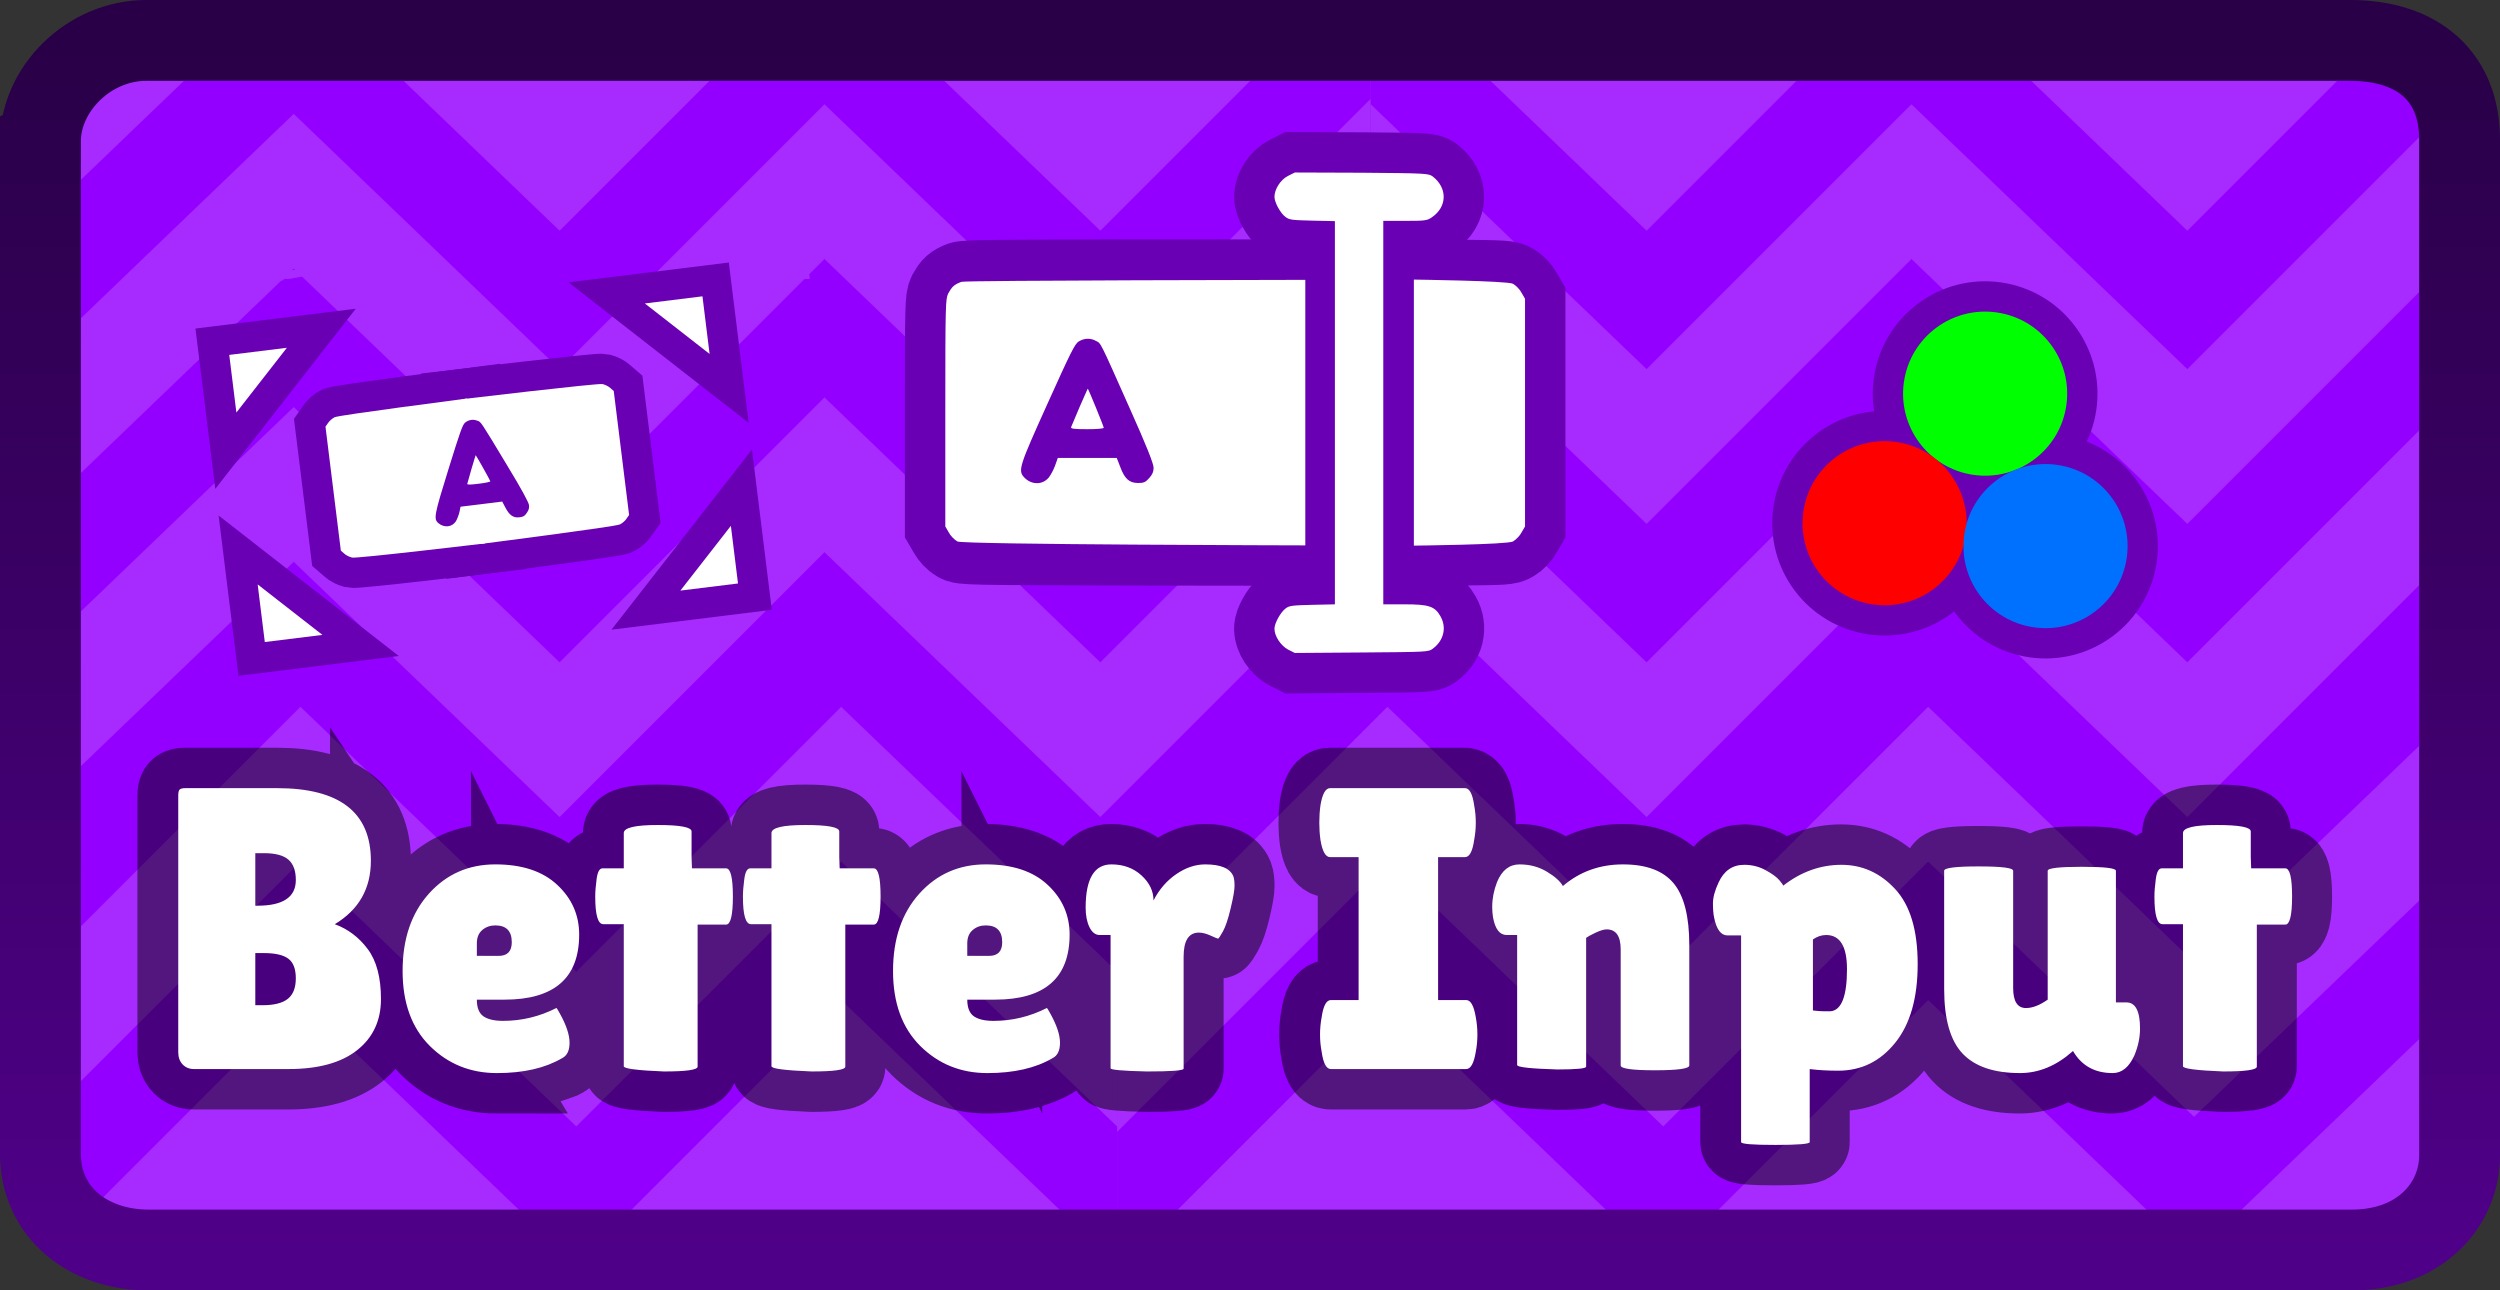 <svg version="1.1" xmlns="http://www.w3.org/2000/svg" xmlns:xlink="http://www.w3.org/1999/xlink" width="309.297" height="159.649" viewBox="0,0,309.297,159.649"><rect x="0" y="0" width="309.297" height="159.649" fill="#333333" stroke="none"/><defs><linearGradient x1="325" y1="125.176" x2="325" y2="274.824" gradientUnits="userSpaceOnUse" id="color-1"><stop offset="0" stop-color="#290047"/><stop offset="1" stop-color="#4f0088"/></linearGradient></defs><g transform="translate(-170.351,-120.176)"><g data-paper-data="{&quot;isPaintingLayer&quot;:true}" fill-rule="nonzero" stroke-linejoin="miter" stroke-miterlimit="10" stroke-dasharray="" stroke-dashoffset="0" style="mix-blend-mode: normal"><path d="M176.351,273.865v-146.813h293.625v146.813z" fill="#9400ff" stroke="none" stroke-width="0" stroke-linecap="butt"/><g data-paper-data="{&quot;index&quot;:null}" stroke="none" stroke-linecap="butt"><path d="M208.375,153.251v34.815l-34.132,32.767l5.913,-62.173z" data-paper-data="{&quot;index&quot;:null}" fill="#a72bff" stroke-width="0"/><path d="M474.415,153.679v34.132l-33.45,33.45l-34.132,-32.767v-34.815z" fill="#a72bff" stroke-width="0"/><path d="M407.516,153.679v34.132l-33.45,33.45l-34.132,-32.767v-34.815z" fill="#a72bff" stroke-width="0"/><path d="M339.934,153.679v34.132l-33.45,33.45l-34.132,-32.767v-34.815z" fill="#a72bff" stroke-width="0"/><path d="M273.035,153.679v34.132l-33.45,33.45l-34.132,-32.767v-34.815z" fill="#a72bff" stroke-width="0"/><g fill="#9400ff" stroke-width="0"><path d="M208.375,154.259v14.664l-34.132,32.767l5.913,-42.022z" data-paper-data="{&quot;index&quot;:null}"/><path d="M474.415,154.686v13.981l-33.45,33.45l-34.132,-32.767v-14.664z"/><path d="M411.882,148.977l-4.366,19.691l-33.45,33.45l-34.132,-32.767v-14.664z"/><path d="M339.934,154.686v13.981l-33.45,33.45l-34.132,-32.767l-2.687,-21.717z"/><path d="M273.035,154.686v13.981l-33.45,33.45l-34.132,-32.767v-14.664z"/></g><g fill="none" stroke-width="1" font-family="sans-serif" font-weight="normal" font-size="12" text-anchor="start"/></g><g data-paper-data="{&quot;index&quot;:null}" stroke="none" stroke-width="0" stroke-linecap="butt"><path d="M208.375,126.047v25.747l-34.132,32.767l5.913,-62.173z" data-paper-data="{&quot;index&quot;:null}" fill="#a72bff"/><path d="M474.415,130.937c0,6.148 0,20.602 0,20.602l-33.45,33.45l-34.132,-32.767c0,0 0,-21.835 0,-28.002c0,-3.042 67.582,1.735 67.582,6.717z" fill="#a72bff"/><path d="M407.516,124.46v27.079l-33.45,33.45l-34.132,-32.767v-27.762z" fill="#a72bff"/><path d="M339.934,123.788v27.751l-33.45,33.45l-34.132,-32.767v-27.426z" fill="#a72bff"/><path d="M273.035,124.795v26.743l-33.45,33.45l-34.132,-32.767l0.336,-26.419z" fill="#a72bff"/><g fill="#9400ff"><path d="M208.375,123.361v9.29l-34.132,32.767l5.913,-42.022z" data-paper-data="{&quot;index&quot;:null}"/><path d="M461.996,125.193c5.151,1.372 14.397,5.224 14.397,5.224l-35.428,35.428l-34.132,-32.767c0,0 -2.815,-8.538 0.933,-9.6c6.25,-1.769 48.296,0.135 54.23,1.715z"/><path d="M407.516,124.22c0,2.493 0,8.175 0,8.175l-33.45,33.45l-34.132,-32.767c0,0 0,-4.761 0,-7.179c0,-2.469 67.582,-3.78 67.582,-1.679z"/><path d="M339.934,124.46v7.936l-33.45,33.45l-34.132,-32.767v-8.954z"/><path d="M273.035,125.563c0,2.303 0,6.832 0,6.832l-33.45,33.45l-34.132,-32.767c0,0 0,-5.326 0,-7.85c0,-2.352 67.582,-2.02 67.582,0.336z"/></g><g fill="#a72bff"><path d="M174.242,148.289c0,0 -2.118,-13.535 3.931,-19.342c5.2,-4.991 24.267,-7.727 20.214,-3.837c-6.3,6.048 -24.145,23.179 -24.145,23.179z" data-paper-data="{&quot;index&quot;:null}"/><path d="M463.803,125.879c-6.172,6.172 -22.838,22.838 -22.838,22.838c0,0 -17.315,-16.622 -23.616,-22.672c-4.205,-4.037 50.661,-4.373 46.454,-0.166z"/><path d="M396.264,126.518c-6.154,6.154 -22.198,22.198 -22.198,22.198c0,0 -17.288,-16.597 -23.59,-22.646c-4.212,-4.044 50.169,-3.934 45.788,0.448z"/><path d="M329.224,125.977c-6.17,6.17 -22.74,22.74 -22.74,22.74c0,0 -16.409,-15.753 -22.69,-21.783c-4.46,-4.282 49.664,-5.191 45.43,-0.957z"/><path d="M262.861,125.441c-6.176,6.176 -23.276,23.276 -23.276,23.276c0,0 -18.086,-17.363 -24.383,-23.408c-3.982,-3.822 51.742,-3.951 47.659,0.132z"/></g></g><g stroke="none" stroke-width="0" stroke-linecap="butt"><path d="M440.109,275.635v-34.815l34.132,-32.767l-5.913,62.173z" data-paper-data="{&quot;index&quot;:null}" fill="#a72bff"/><path d="M174.069,267c0,-6.223 0,-25.924 0,-25.924l33.45,-33.45l34.132,32.767v34.815c0,0 -40.579,0 -52.763,0c-6.457,0 -14.819,-4.706 -14.819,-8.208z" fill="#a72bff"/><path d="M240.968,275.208v-34.132l33.45,-33.45l34.132,32.767v34.815z" fill="#a72bff"/><path d="M308.55,275.208v-34.132l33.45,-33.45l34.132,32.767v34.815z" fill="#a72bff"/><path d="M375.449,275.208v-34.132l33.45,-33.45l34.132,32.767v34.815z" fill="#a72bff"/><g fill="#9400ff"><path d="M440.109,274.628v-14.664l34.132,-32.767l-5.913,42.022z" data-paper-data="{&quot;index&quot;:null}"/><path d="M174.069,260.219l33.45,-33.45l34.132,32.767v14.664c0,0 -39.478,0 -51.763,0c-6.792,0 -15.819,-13.981 -15.819,-13.981z"/><path d="M240.968,274.2v-13.981l33.45,-33.45l34.132,32.767v14.664z"/><path d="M308.55,274.2v-13.981l33.45,-33.45l34.132,32.767v14.664z"/><path d="M375.449,274.2v-13.981l33.45,-33.45l34.132,32.767v14.664z"/></g><g fill="#a72bff"><path d="M474.241,244.325c0,0 1.339,14.909 -0.811,23.013c-2.931,11.053 -33.321,9.753 -33.321,9.753z" data-paper-data="{&quot;index&quot;:null}"/><path d="M180.652,270.764c5.93,-5.93 26.866,-26.866 26.866,-26.866l34.132,32.767c0,0 -37.856,0.382 -50.251,0.508c-7.279,0.074 -13.683,-3.473 -10.747,-6.408z"/><path d="M240.968,277.348l33.45,-33.45l34.132,32.767z"/><path d="M308.55,277.348l33.45,-33.45l34.132,32.767z"/><path d="M375.449,277.348l33.45,-33.45l34.132,32.767z"/></g></g><path d="M216.184,226.669c0,3.441 -1.488,6.057 -4.463,7.847c1.623,0.593 2.981,1.618 4.074,3.076c1.091,1.458 1.637,3.519 1.637,6.184c0,2.666 -0.986,4.778 -2.959,6.335c-1.968,1.552 -4.789,2.327 -8.462,2.327h-11.722c-0.559,0 -1.022,-0.188 -1.387,-0.565c-0.367,-0.382 -0.549,-0.889 -0.549,-1.52v-31.78c0,-0.361 0.058,-0.598 0.174,-0.715c0.117,-0.116 0.358,-0.174 0.723,-0.174h11.322c7.742,0 11.613,2.995 11.613,8.986zM201.886,225.729v6.501h0.25c3.176,0 4.763,-1.058 4.763,-3.175c0,-1.159 -0.307,-2.001 -0.922,-2.528c-0.61,-0.532 -1.624,-0.798 -3.043,-0.798zM201.886,238.09v6.45h0.898c1.425,0 2.466,-0.263 3.126,-0.789c0.659,-0.532 0.988,-1.377 0.988,-2.536c0,-1.158 -0.307,-1.967 -0.922,-2.427c-0.61,-0.465 -1.624,-0.698 -3.043,-0.698zM231.779,252.937c-3.276,0 -6.04,-1.116 -8.296,-3.35c-2.25,-2.239 -3.375,-5.334 -3.375,-9.285c0,-3.958 1.084,-7.144 3.25,-9.561c2.172,-2.416 4.913,-3.624 8.222,-3.624c3.309,0 5.863,0.845 7.664,2.536c1.807,1.685 2.71,3.735 2.71,6.151c0,5.364 -3.079,8.047 -9.236,8.047h-3.425c0,0.991 0.272,1.679 0.815,2.061c0.548,0.377 1.355,0.565 2.419,0.565c2.316,0 4.516,-0.529 6.6,-1.588c0.033,-0.033 0.182,0.2 0.448,0.698c0.793,1.425 1.189,2.624 1.189,3.599c0,0.976 -0.313,1.613 -0.939,1.912c0,0 -4.772,1.837 -8.047,1.837zM233.616,236.752c0,-1.391 -0.678,-2.087 -2.036,-2.087c-0.626,0 -1.164,0.19 -1.613,0.573c-0.448,0.377 -0.673,0.928 -0.673,1.654v1.546h2.685c1.092,0 1.637,-0.562 1.637,-1.687zM256.608,252.139c0,0.399 -1.39,0.598 -4.172,0.598c-3.309,-0.133 -4.963,-0.349 -4.963,-0.648v-17.574h-2.535c-0.665,0 -0.997,-1.142 -0.997,-3.425c0,-0.598 0.057,-1.327 0.174,-2.186c0.116,-0.864 0.358,-1.297 0.723,-1.297h2.635v-4.364c0,-0.666 1.396,-0.998 4.189,-0.998c2.799,0 4.198,0.266 4.198,0.798v3.176l0.049,1.388h4.224c0.559,0 0.839,1.161 0.839,3.483c0,2.316 -0.28,3.475 -0.839,3.475h-3.525zM274.881,252.139c0,0.399 -1.391,0.598 -4.173,0.598c-3.309,-0.133 -4.963,-0.349 -4.963,-0.648v-17.574h-2.535c-0.665,0 -0.997,-1.142 -0.997,-3.425c0,-0.598 0.058,-1.327 0.174,-2.186c0.117,-0.864 0.358,-1.297 0.723,-1.297h2.635v-4.364c0,-0.666 1.396,-0.998 4.19,-0.998c2.798,0 4.197,0.266 4.197,0.798v3.176l0.05,1.388h4.223c0.56,0 0.839,1.161 0.839,3.483c0,2.316 -0.279,3.475 -0.839,3.475h-3.524zM300.502,251.1c-2.09,1.225 -4.772,1.837 -8.047,1.837c-3.276,0 -6.04,-1.116 -8.296,-3.35c-2.25,-2.239 -3.375,-5.334 -3.375,-9.285c0,-3.958 1.084,-7.144 3.25,-9.561c2.172,-2.416 4.913,-3.624 8.222,-3.624c3.309,0 5.863,0.845 7.664,2.536c1.807,1.685 2.71,3.735 2.71,6.151c0,5.364 -3.079,8.047 -9.236,8.047h-3.425c0,0.991 0.272,1.679 0.815,2.061c0.548,0.377 1.354,0.565 2.419,0.565c2.316,0 4.516,-0.529 6.599,-1.588c0.033,-0.033 0.183,0.2 0.449,0.698c0.793,1.425 1.189,2.624 1.189,3.599c0,0.976 -0.313,1.613 -0.939,1.912zM294.292,236.752c0,-1.391 -0.678,-2.087 -2.036,-2.087c-0.627,0 -1.164,0.19 -1.613,0.573c-0.448,0.377 -0.673,0.928 -0.673,1.654v1.546h2.685c1.092,0 1.637,-0.562 1.637,-1.687zM316.736,252.389c0,0.233 -1.507,0.349 -4.522,0.349c-3.01,-0.067 -4.514,-0.2 -4.514,-0.399v-16.484h-1.339c-0.532,0 -0.956,-0.321 -1.272,-0.964c-0.316,-0.649 -0.474,-1.453 -0.474,-2.411c0,-3.575 1.061,-5.362 3.184,-5.362c1.49,0 2.731,0.454 3.724,1.363c0.991,0.909 1.488,1.943 1.488,3.101c0.692,-1.358 1.626,-2.441 2.801,-3.25c1.175,-0.809 2.375,-1.214 3.6,-1.214c1.922,0 3.083,0.497 3.483,1.488c0.094,0.266 0.141,0.657 0.141,1.172c0,0.51 -0.158,1.428 -0.475,2.752c-0.31,1.325 -0.632,2.286 -0.964,2.885c-0.332,0.593 -0.532,0.89 -0.598,0.89c-0.06,0 -0.366,-0.125 -0.914,-0.374c-0.549,-0.25 -1.037,-0.374 -1.463,-0.374c-1.258,0 -1.887,0.994 -1.887,2.984zM338.384,243.901v-17.682h-3.524c-0.565,0 -0.964,-0.712 -1.197,-2.136c-0.095,-0.693 -0.141,-1.403 -0.141,-2.128c0,-0.731 0.046,-1.444 0.141,-2.137c0.233,-1.424 0.632,-2.136 1.197,-2.136h16.684c0.559,0 0.939,0.712 1.139,2.136c0.133,0.693 0.2,1.406 0.2,2.137c0,0.725 -0.067,1.435 -0.2,2.128c-0.2,1.424 -0.579,2.136 -1.139,2.136h-3.325v17.682h3.474c0.56,0 0.956,0.709 1.189,2.128c0.133,0.698 0.2,1.414 0.2,2.145c0,0.725 -0.067,1.436 -0.2,2.128c-0.233,1.425 -0.629,2.136 -1.189,2.136h-16.733c-0.565,0 -0.948,-0.711 -1.148,-2.136c-0.133,-0.692 -0.2,-1.403 -0.2,-2.128c0,-0.731 0.067,-1.447 0.2,-2.145c0.2,-1.419 0.582,-2.128 1.148,-2.128zM366.535,252.139c0,0.233 -1.191,0.35 -3.575,0.35c-3.308,-0.1 -4.962,-0.283 -4.962,-0.549v-16.085h-1.297c-0.859,0 -1.422,-0.729 -1.688,-2.186c-0.067,-0.427 -0.1,-0.856 -0.1,-1.289c0,-1.026 0.199,-2.05 0.598,-3.076c0.598,-1.457 1.526,-2.186 2.785,-2.186c1.257,0 2.383,0.299 3.375,0.898c0.991,0.593 1.653,1.186 1.986,1.779c2.085,-1.784 4.564,-2.677 7.441,-2.677c2.882,0 4.968,0.779 6.259,2.337c1.292,1.552 1.938,4.098 1.938,7.639v14.897c0,0.399 -1.417,0.598 -4.248,0.598c-2.827,0 -4.24,-0.2 -4.24,-0.598v-14.349c0,-1.656 -0.579,-2.485 -1.738,-2.485c-0.332,0 -0.798,0.141 -1.396,0.423c-0.592,0.283 -0.972,0.491 -1.139,0.624zM394.194,261.475c0,0.233 -1.417,0.349 -4.248,0.349c-2.827,0 -4.24,-0.116 -4.24,-0.349v-25.571h-1.688c-0.798,0 -1.347,-0.728 -1.646,-2.186c-0.1,-0.459 -0.149,-1.053 -0.149,-1.779c0,-0.731 0.233,-1.593 0.698,-2.584c0.665,-1.458 1.724,-2.186 3.176,-2.186c0.964,0 1.851,0.224 2.66,0.673c0.809,0.443 1.371,0.856 1.688,1.238c0.315,0.377 0.474,0.598 0.474,0.665c2.217,-1.718 4.617,-2.576 7.199,-2.576c2.582,0 4.799,1 6.65,3.001c1.857,2.001 2.785,5.096 2.785,9.286c0,4.189 -0.928,7.435 -2.785,9.734c-1.851,2.3 -4.2,3.45 -7.049,3.45c-1.292,0 -2.466,-0.067 -3.524,-0.2zM396.23,235.855c-0.565,0 -1.111,0.182 -1.637,0.548v8.787c0.559,0.067 1.014,0.1 1.363,0.1c0.349,0 0.624,0 0.823,0c1.352,-0.133 2.028,-1.87 2.028,-5.212c0,-2.815 -0.859,-4.223 -2.577,-4.223zM410.827,227.907c0,-0.36 1.422,-0.54 4.265,-0.54c2.848,0 4.273,0.18 4.273,0.54v14.498c0,1.657 0.529,2.486 1.587,2.486c0.798,0 1.694,-0.347 2.685,-1.039v-15.945c0,-0.326 1.406,-0.491 4.215,-0.491c2.816,0 4.224,0.164 4.224,0.491v16.285h1.297c1.124,0 1.688,1.078 1.688,3.233c0,1.092 -0.233,2.2 -0.698,3.326c-0.66,1.457 -1.553,2.185 -2.677,2.185c-2.223,0 -3.863,-0.911 -4.921,-2.735l-0.05,0.05c-2.017,1.789 -4.184,2.684 -6.501,2.684c-3.214,0 -5.584,-0.803 -7.107,-2.41c-1.518,-1.607 -2.278,-4.265 -2.278,-7.972zM449.51,252.139c0,0.399 -1.391,0.598 -4.173,0.598c-3.309,-0.133 -4.963,-0.349 -4.963,-0.648v-17.574h-2.535c-0.665,0 -0.997,-1.142 -0.997,-3.425c0,-0.598 0.058,-1.327 0.174,-2.186c0.117,-0.864 0.358,-1.297 0.723,-1.297h2.635v-4.364c0,-0.666 1.396,-0.998 4.19,-0.998c2.798,0 4.197,0.266 4.197,0.798v3.176l0.05,1.388h4.223c0.559,0 0.839,1.161 0.839,3.483c0,2.316 -0.28,3.475 -0.839,3.475h-3.524z" fill="none" stroke-opacity="0.506" stroke="#000000" stroke-width="10" stroke-linecap="square"/><path d="M216.235,226.669c0,3.441 -1.488,6.057 -4.463,7.847c1.623,0.593 2.981,1.618 4.073,3.076c1.092,1.458 1.638,3.519 1.638,6.184c0,2.666 -0.986,4.778 -2.959,6.335c-1.968,1.552 -4.789,2.327 -8.462,2.327h-11.722c-0.559,0 -1.023,-0.188 -1.388,-0.565c-0.366,-0.382 -0.548,-0.889 -0.548,-1.52v-31.78c0,-0.361 0.058,-0.598 0.174,-0.715c0.117,-0.116 0.358,-0.174 0.723,-0.174h11.322c7.742,0 11.613,2.995 11.613,8.986zM201.937,225.729v6.501h0.25c3.176,0 4.763,-1.058 4.763,-3.175c0,-1.159 -0.307,-2.001 -0.922,-2.528c-0.61,-0.532 -1.624,-0.798 -3.043,-0.798zM201.937,238.09v6.45h0.898c1.425,0 2.466,-0.263 3.126,-0.789c0.659,-0.532 0.988,-1.377 0.988,-2.536c0,-1.158 -0.307,-1.967 -0.922,-2.427c-0.61,-0.465 -1.624,-0.698 -3.043,-0.698zM239.878,251.1c-2.09,1.225 -4.772,1.837 -8.047,1.837c-3.276,0 -6.04,-1.116 -8.296,-3.35c-2.25,-2.239 -3.375,-5.334 -3.375,-9.285c0,-3.958 1.084,-7.144 3.25,-9.561c2.172,-2.416 4.913,-3.624 8.222,-3.624c3.309,0 5.863,0.845 7.664,2.536c1.807,1.685 2.71,3.735 2.71,6.151c0,5.364 -3.079,8.047 -9.236,8.047h-3.425c0,0.991 0.272,1.679 0.815,2.061c0.548,0.377 1.354,0.565 2.419,0.565c2.316,0 4.516,-0.529 6.599,-1.588c0.033,-0.033 0.183,0.2 0.449,0.698c0.793,1.425 1.189,2.624 1.189,3.599c0,0.976 -0.313,1.613 -0.939,1.912zM233.667,236.752c0,-1.391 -0.678,-2.087 -2.036,-2.087c-0.627,0 -1.164,0.19 -1.613,0.573c-0.448,0.377 -0.673,0.928 -0.673,1.654v1.546h2.685c1.092,0 1.637,-0.562 1.637,-1.687zM256.659,252.139c0,0.399 -1.39,0.598 -4.172,0.598c-3.309,-0.133 -4.963,-0.349 -4.963,-0.648v-17.574h-2.535c-0.665,0 -0.997,-1.142 -0.997,-3.425c0,-0.598 0.057,-1.327 0.174,-2.186c0.116,-0.864 0.358,-1.297 0.723,-1.297h2.635v-4.365c0,-0.665 1.396,-0.997 4.189,-0.997c2.799,0 4.198,0.266 4.198,0.798v3.176l0.049,1.388h4.224c0.559,0 0.839,1.161 0.839,3.483c0,2.316 -0.28,3.475 -0.839,3.475h-3.525zM274.932,252.139c0,0.399 -1.391,0.598 -4.173,0.598c-3.309,-0.133 -4.963,-0.349 -4.963,-0.648v-17.574h-2.535c-0.665,0 -0.997,-1.142 -0.997,-3.425c0,-0.598 0.058,-1.327 0.174,-2.186c0.117,-0.864 0.358,-1.297 0.723,-1.297h2.635v-4.365c0,-0.665 1.396,-0.997 4.19,-0.997c2.798,0 4.197,0.266 4.197,0.798v3.176l0.05,1.388h4.223c0.559,0 0.839,1.161 0.839,3.483c0,2.316 -0.28,3.475 -0.839,3.475h-3.524zM300.553,251.1c-2.089,1.225 -4.771,1.837 -8.046,1.837c-3.276,0 -6.041,-1.116 -8.296,-3.35c-2.25,-2.239 -3.375,-5.334 -3.375,-9.285c0,-3.958 1.083,-7.144 3.25,-9.561c2.172,-2.416 4.913,-3.624 8.222,-3.624c3.309,0 5.863,0.845 7.664,2.536c1.807,1.685 2.71,3.735 2.71,6.151c0,5.364 -3.079,8.047 -9.236,8.047h-3.425c0,0.991 0.272,1.679 0.815,2.061c0.548,0.377 1.354,0.565 2.418,0.565c2.317,0 4.517,-0.529 6.6,-1.588c0.033,-0.033 0.183,0.2 0.449,0.698c0.792,1.425 1.189,2.624 1.189,3.599c0,0.976 -0.313,1.613 -0.94,1.912zM294.343,236.752c0,-1.391 -0.679,-2.087 -2.036,-2.087c-0.627,0 -1.164,0.19 -1.613,0.573c-0.448,0.377 -0.673,0.928 -0.673,1.654v1.546h2.685c1.091,0 1.637,-0.562 1.637,-1.687zM316.787,252.389c0,0.233 -1.507,0.349 -4.523,0.349c-3.009,-0.067 -4.514,-0.2 -4.514,-0.399v-16.484h-1.338c-0.532,0 -0.956,-0.321 -1.272,-0.964c-0.316,-0.649 -0.475,-1.453 -0.475,-2.411c0,-3.575 1.062,-5.362 3.184,-5.362c1.491,0 2.732,0.454 3.725,1.363c0.991,0.909 1.488,1.943 1.488,3.101c0.692,-1.358 1.626,-2.441 2.801,-3.25c1.175,-0.809 2.375,-1.214 3.599,-1.214c1.923,0 3.084,0.497 3.483,1.488c0.095,0.266 0.142,0.657 0.142,1.172c0,0.51 -0.158,1.428 -0.475,2.752c-0.31,1.325 -0.632,2.286 -0.964,2.885c-0.332,0.593 -0.532,0.89 -0.598,0.89c-0.06,0 -0.366,-0.125 -0.914,-0.374c-0.549,-0.25 -1.037,-0.374 -1.463,-0.374c-1.258,0 -1.887,0.994 -1.887,2.984zM338.436,243.901v-17.682h-3.524c-0.565,0 -0.964,-0.712 -1.197,-2.136c-0.095,-0.693 -0.141,-1.403 -0.141,-2.128c0,-0.731 0.046,-1.444 0.141,-2.137c0.233,-1.424 0.632,-2.136 1.197,-2.136h16.684c0.559,0 0.939,0.712 1.139,2.136c0.133,0.693 0.199,1.406 0.199,2.137c0,0.725 -0.067,1.435 -0.199,2.128c-0.2,1.424 -0.579,2.136 -1.139,2.136h-3.325v17.682h3.474c0.56,0 0.956,0.709 1.189,2.128c0.133,0.698 0.2,1.414 0.2,2.145c0,0.725 -0.067,1.435 -0.2,2.128c-0.233,1.425 -0.629,2.136 -1.189,2.136h-16.733c-0.565,0 -0.948,-0.711 -1.148,-2.136c-0.133,-0.693 -0.2,-1.403 -0.2,-2.128c0,-0.731 0.067,-1.447 0.2,-2.145c0.2,-1.419 0.582,-2.128 1.148,-2.128zM366.587,252.139c0,0.233 -1.192,0.35 -3.575,0.35c-3.308,-0.1 -4.962,-0.283 -4.962,-0.549v-16.085h-1.297c-0.859,0 -1.422,-0.729 -1.688,-2.186c-0.067,-0.427 -0.1,-0.856 -0.1,-1.289c0,-1.026 0.2,-2.05 0.598,-3.076c0.598,-1.457 1.526,-2.186 2.785,-2.186c1.257,0 2.383,0.299 3.374,0.898c0.992,0.593 1.654,1.186 1.987,1.779c2.084,-1.784 4.564,-2.677 7.441,-2.677c2.882,0 4.968,0.779 6.259,2.337c1.292,1.552 1.938,4.098 1.938,7.639v14.897c0,0.399 -1.417,0.598 -4.248,0.598c-2.827,0 -4.24,-0.2 -4.24,-0.598v-14.349c0,-1.656 -0.579,-2.485 -1.738,-2.485c-0.332,0 -0.798,0.141 -1.396,0.423c-0.592,0.283 -0.972,0.491 -1.139,0.624zM394.245,261.475c0,0.233 -1.417,0.349 -4.248,0.349c-2.827,0 -4.24,-0.116 -4.24,-0.349v-25.571h-1.688c-0.798,0 -1.347,-0.728 -1.646,-2.186c-0.1,-0.459 -0.149,-1.053 -0.149,-1.779c0,-0.731 0.233,-1.593 0.698,-2.584c0.665,-1.458 1.723,-2.186 3.176,-2.186c0.964,0 1.851,0.224 2.66,0.673c0.809,0.443 1.371,0.856 1.688,1.238c0.315,0.377 0.474,0.598 0.474,0.665c2.217,-1.718 4.617,-2.576 7.199,-2.576c2.582,0 4.799,1 6.65,3.001c1.857,2.001 2.785,5.096 2.785,9.286c0,4.189 -0.928,7.435 -2.785,9.734c-1.851,2.3 -4.2,3.45 -7.049,3.45c-1.292,0 -2.466,-0.067 -3.524,-0.2zM396.281,235.855c-0.565,0 -1.111,0.182 -1.637,0.548v8.787c0.559,0.067 1.014,0.1 1.363,0.1c0.349,0 0.624,0 0.823,0c1.352,-0.133 2.028,-1.87 2.028,-5.212c0,-2.815 -0.859,-4.223 -2.577,-4.223zM410.879,227.907c0,-0.36 1.422,-0.54 4.265,-0.54c2.848,0 4.272,0.18 4.272,0.54v14.498c0,1.657 0.53,2.486 1.588,2.486c0.798,0 1.694,-0.347 2.685,-1.039v-15.945c0,-0.326 1.406,-0.491 4.215,-0.491c2.815,0 4.224,0.164 4.224,0.491v16.285h1.297c1.124,0 1.687,1.078 1.687,3.233c0,1.092 -0.233,2.2 -0.698,3.326c-0.659,1.457 -1.552,2.185 -2.676,2.185c-2.223,0 -3.863,-0.911 -4.922,-2.735l-0.049,0.05c-2.017,1.789 -4.184,2.684 -6.501,2.684c-3.214,0 -5.584,-0.803 -7.107,-2.41c-1.518,-1.607 -2.278,-4.265 -2.278,-7.972zM449.562,252.139c0,0.399 -1.391,0.598 -4.173,0.598c-3.309,-0.133 -4.963,-0.349 -4.963,-0.648v-17.574h-2.535c-0.665,0 -0.997,-1.142 -0.997,-3.425c0,-0.598 0.057,-1.327 0.174,-2.186c0.116,-0.864 0.358,-1.297 0.723,-1.297h2.635v-4.365c0,-0.665 1.396,-0.997 4.189,-0.997c2.799,0 4.198,0.266 4.198,0.798v3.176l0.049,1.388h4.224c0.559,0 0.839,1.161 0.839,3.483c0,2.316 -0.28,3.475 -0.839,3.475h-3.524z" fill="#ffffff" stroke="none" stroke-width="1" stroke-linecap="square"/><path d="M330.549,141.516l8.266,0.03c8.023,0.061 8.266,0.091 8.783,0.456c1.854,1.428 1.823,3.769 -0.122,5.075c-0.577,0.395 -0.851,0.425 -3.313,0.425h-2.674v23.736v23.705h2.644c3.009,0 3.738,0.243 4.437,1.489c0.79,1.398 0.395,3.009 -0.973,4.012c-0.517,0.395 -0.76,0.395 -8.783,0.456l-8.266,0.061l-0.851,-0.425c-0.881,-0.486 -1.672,-1.641 -1.672,-2.583c0,-0.669 0.76,-2.036 1.368,-2.492c0.456,-0.365 0.851,-0.395 3.313,-0.456l2.796,-0.061v-23.705v-23.705l-2.796,-0.061c-2.462,-0.061 -2.857,-0.091 -3.313,-0.456c-0.608,-0.425 -1.368,-1.793 -1.368,-2.492c0,-0.942 0.76,-2.127 1.672,-2.583z" fill="none" stroke="#6900b4" stroke-width="10" stroke-linecap="butt"/><path d="M311.463,154.797h21.396v16.442v16.411l-21.7,-0.03c-21.517,-0.061 -21.7,-0.061 -22.368,-0.456c-0.365,-0.213 -0.851,-0.699 -1.064,-1.124l-0.425,-0.729v-14.071c0,-13.524 0.03,-14.071 0.365,-14.77c0.456,-0.821 0.729,-1.094 1.641,-1.428c0.577,-0.182 4.711,-0.243 22.155,-0.243zM303.805,162.426c-0.486,0.304 -1.003,1.368 -3.829,7.628c-3.525,7.811 -3.708,8.327 -2.918,9.178c0.881,0.942 2.249,0.973 3.039,0.03c0.243,-0.304 0.608,-0.973 0.79,-1.489l0.334,-0.942h3.647h3.647l0.425,1.094c0.547,1.489 1.124,2.006 2.219,2.006c0.699,0 0.912,-0.091 1.368,-0.608c0.395,-0.425 0.547,-0.79 0.547,-1.276c0,-0.486 -0.881,-2.735 -2.887,-7.203c-3.799,-8.54 -3.617,-8.175 -4.224,-8.479c-0.699,-0.395 -1.459,-0.365 -2.158,0.061z" fill="none" stroke="#6900b4" stroke-width="10" stroke-linecap="butt"/><path d="M304.929,168.261c0.122,0.122 1.975,4.68 1.975,4.832c0,0.122 -0.912,0.182 -2.067,0.182c-1.58,0 -2.036,-0.061 -1.975,-0.243c0.061,-0.122 0.517,-1.246 1.064,-2.522c0.547,-1.246 1.003,-2.279 1.003,-2.249z" fill="none" stroke="#6900b4" stroke-width="10" stroke-linecap="butt"/><path d="M344.256,171.239v-16.472l6.321,0.061c5.957,0.061 6.352,0.091 6.96,0.456c0.365,0.213 0.851,0.699 1.064,1.124l0.425,0.729v14.102v14.071l-0.425,0.729c-0.213,0.425 -0.699,0.912 -1.064,1.124c-0.638,0.395 -1.003,0.395 -6.96,0.456l-6.321,0.061z" fill="none" stroke="#6900b4" stroke-width="10" stroke-linecap="butt"/><path d="M330.549,141.516l8.266,0.03c8.023,0.061 8.266,0.091 8.783,0.456c1.854,1.428 1.823,3.769 -0.122,5.075c-0.577,0.395 -0.851,0.425 -3.313,0.425h-2.674v23.736v23.705h2.644c3.009,0 3.738,0.243 4.437,1.489c0.79,1.398 0.395,3.009 -0.973,4.012c-0.517,0.395 -0.76,0.395 -8.783,0.456l-8.266,0.061l-0.851,-0.425c-0.881,-0.486 -1.672,-1.641 -1.672,-2.583c0,-0.669 0.76,-2.036 1.368,-2.492c0.456,-0.365 0.851,-0.395 3.313,-0.456l2.796,-0.061v-23.705v-23.705l-2.796,-0.061c-2.462,-0.061 -2.857,-0.091 -3.313,-0.456c-0.608,-0.425 -1.368,-1.793 -1.368,-2.492c0,-0.942 0.76,-2.127 1.672,-2.583z" fill="#ffffff" stroke="none" stroke-width="1" stroke-linecap="butt"/><path d="M331.842,154.797v32.853c0,0 -42.382,-0.091 -43.05,-0.486c-0.365,-0.213 -0.851,-0.699 -1.064,-1.124l-0.425,-0.729v-14.071c0,-13.524 0.03,-14.071 0.365,-14.77c0.456,-0.821 0.729,-1.094 1.641,-1.428c0.577,-0.182 42.534,-0.243 42.534,-0.243zM303.805,162.426c-0.486,0.304 -1.003,1.368 -3.829,7.628c-3.525,7.811 -3.708,8.327 -2.918,9.178c0.881,0.942 2.249,0.973 3.039,0.03c0.243,-0.304 0.608,-0.973 0.79,-1.489l0.334,-0.942h3.647h3.647l0.425,1.094c0.547,1.489 1.124,2.006 2.219,2.006c0.699,0 0.912,-0.091 1.368,-0.608c0.395,-0.425 0.547,-0.79 0.547,-1.276c0,-0.486 -0.881,-2.735 -2.887,-7.203c-3.799,-8.54 -3.617,-8.175 -4.224,-8.479c-0.699,-0.395 -1.459,-0.365 -2.158,0.061z" fill="#ffffff" stroke="none" stroke-width="1" stroke-linecap="butt"/><path d="M304.929,168.261c0.122,0.122 1.975,4.68 1.975,4.832c0,0.122 -0.912,0.182 -2.067,0.182c-1.58,0 -2.036,-0.061 -1.975,-0.243c0.061,-0.122 0.517,-1.246 1.064,-2.522c0.547,-1.246 1.003,-2.279 1.003,-2.249z" fill="#ffffff" stroke="none" stroke-width="1" stroke-linecap="butt"/><path d="M345.273,154.767c0,0 11.656,0.152 12.264,0.517c0.365,0.213 0.851,0.699 1.064,1.124l0.425,0.729v14.102v14.071l-0.425,0.729c-0.213,0.425 -0.699,0.912 -1.064,1.124c-0.638,0.395 -12.264,0.517 -12.264,0.517z" fill="#ffffff" stroke="none" stroke-width="1" stroke-linecap="butt"/><path d="M231.2,187.301c0,0 -16.739,2.005 -17.303,1.856c-0.321,-0.078 -0.763,-0.292 -0.971,-0.502l-0.407,-0.353l-0.949,-7.662l-0.951,-7.679l0.309,-0.442c0.15,-0.254 0.527,-0.569 0.819,-0.723c0.487,-0.262 17.233,-2.419 17.233,-2.419z" data-paper-data="{&quot;index&quot;:null}" fill="none" stroke="#6900b4" stroke-width="7.5" stroke-linecap="butt"/><path d="M226.633,169.669c0,0 17.736,-2.111 18.272,-1.976c0.321,0.078 0.763,0.292 0.971,0.502l0.407,0.353l0.951,7.679l0.949,7.662l-0.309,0.442c-0.15,0.254 -0.527,0.569 -0.819,0.723c-0.51,0.282 -18.202,2.539 -18.202,2.539z" fill="none" stroke="#6900b4" stroke-width="7.5" stroke-linecap="butt"/><path d="M227.489,169.563c0,0 16.88,-2.006 17.416,-1.87c0.321,0.078 0.763,0.292 0.971,0.502l0.407,0.353l0.951,7.679l0.949,7.662l-0.309,0.442c-0.15,0.254 -0.527,0.569 -0.819,0.723c-0.51,0.282 -17.346,2.433 -17.346,2.433z" fill="#ffffff" stroke="none" stroke-width="1" stroke-linecap="butt"/><path d="M230.344,187.407c0,0 -15.883,1.899 -16.447,1.75c-0.321,-0.078 -0.763,-0.292 -0.971,-0.502l-0.407,-0.353l-0.949,-7.662l-0.951,-7.679l0.309,-0.442c0.15,-0.254 0.527,-0.569 0.819,-0.723c0.487,-0.262 16.377,-2.313 16.377,-2.313z" data-paper-data="{&quot;index&quot;:null}" fill="#ffffff" stroke="none" stroke-width="1" stroke-linecap="butt"/><path d="M199.596,171.213l-0.882,-7.129l7.129,-0.882z" fill="none" stroke="#6900b4" stroke-width="7.5" stroke-linecap="butt"/><path d="M260.774,185.233l0.882,7.129l-7.129,0.882z" data-paper-data="{&quot;index&quot;:null}" fill="none" stroke="#6900b4" stroke-width="7.5" stroke-linecap="butt"/><path d="M199.596,171.213l-0.882,-7.129l7.129,-0.882z" fill="#ffffff" stroke="none" stroke-width="0" stroke-linecap="butt"/><path d="M260.774,185.233l0.882,7.129l-7.129,0.882z" data-paper-data="{&quot;index&quot;:null}" fill="#ffffff" stroke="none" stroke-width="0" stroke-linecap="butt"/><path d="M210.24,198.726l-7.129,0.882l-0.882,-7.129z" data-paper-data="{&quot;index&quot;:null}" fill="none" stroke="#6900b4" stroke-width="7.5" stroke-linecap="butt"/><path d="M250.13,157.719l7.129,-0.882l0.882,7.129z" data-paper-data="{&quot;index&quot;:null}" fill="none" stroke="#6900b4" stroke-width="7.5" stroke-linecap="butt"/><path d="M210.24,198.726l-7.129,0.882l-0.882,-7.129z" data-paper-data="{&quot;index&quot;:null}" fill="#ffffff" stroke="none" stroke-width="0" stroke-linecap="butt"/><path d="M250.13,157.719l7.129,-0.882l0.882,7.129z" data-paper-data="{&quot;index&quot;:null}" fill="#ffffff" stroke="none" stroke-width="0" stroke-linecap="butt"/><path d="M227.897,172.461c0.454,-0.36 0.993,-0.448 1.518,-0.231c0.454,0.161 0.32,-0.057 3.734,5.616c1.799,2.966 2.61,4.49 2.652,4.832c0.042,0.342 -0.035,0.614 -0.275,0.948c-0.276,0.403 -0.42,0.488 -0.911,0.549c-0.769,0.095 -1.255,-0.259 -1.769,-1.258l-0.361,-0.69l-2.578,0.323l-2.579,0.315l-0.131,0.642c-0.083,0.379 -0.303,0.931 -0.447,1.165c-0.474,0.731 -1.443,0.826 -2.145,0.24c-0.63,-0.529 -0.557,-0.932 1.242,-6.73c1.442,-4.647 1.733,-5.464 2.049,-5.72z" data-paper-data="{&quot;noHover&quot;:false,&quot;origItem&quot;:[&quot;Path&quot;,{&quot;applyMatrix&quot;:true,&quot;segments&quot;:[[[337.25594,198.23165],[0,0],[-1.27458,0.7966]],[[327.21866,218.22657],[7.40846,-16.41018],[-9.24068,20.47288]],[[319.57122,242.28421],[-2.0712,-2.23052],[2.31018,2.4695]],[[327.53732,242.36387],[-2.0712,2.46948],[0.6373,-0.7966]],[[329.6085,238.46047],[-0.47798,1.35426],[0,0]],[330.48478,235.99097],[340.0441,235.99097],[349.60342,235.99097],[[350.71868,238.85877],[0,0],[1.4339,3.9034]],[[356.53394,244.11641],[-2.8678,0],[1.8322,0]],[[360.11868,242.52319],[-1.19492,1.35424],[1.0356,-1.11526]],[[361.55258,239.17743],[0,1.27458],[0,-1.27458]],[[353.98478,220.29777],[5.25764,11.71018],[-9.95762,-22.38474]],[[342.91188,198.07235],[1.59322,0.7966],[-1.8322,-1.0356]],[[337.25594,198.23167],[1.8322,-1.11524],[0,0]]],&quot;closed&quot;:true,&quot;fillColor&quot;:[0,0,0,1]}]}" fill="#6900b4" stroke="none" stroke-width="0.5" stroke-linecap="butt"/><path d="M229.202,176.491c0.096,0.075 1.796,3.118 1.809,3.225c0.011,0.085 -0.625,0.208 -1.437,0.308c-1.111,0.138 -1.437,0.134 -1.41,0.001c0.032,-0.091 0.255,-0.921 0.528,-1.866c0.276,-0.924 0.507,-1.69 0.509,-1.668z" fill="#ffffff" stroke="none" stroke-width="1" stroke-linecap="butt"/><path d="M405.899,167.448c0.79,-5.55 5.93,-9.409 11.48,-8.619c5.55,0.79 9.409,5.93 8.619,11.48c-0.79,5.55 -5.93,9.409 -11.48,8.619c-5.55,-0.79 -9.409,-5.93 -8.619,-11.48z" fill="none" stroke="#6900b4" stroke-width="7.5" stroke-linecap="butt"/><path d="M393.461,183.475c0.79,-5.55 5.93,-9.409 11.48,-8.619c5.55,0.79 9.409,5.93 8.619,11.48c-0.79,5.55 -5.93,9.409 -11.48,8.619c-5.55,-0.79 -9.409,-5.93 -8.619,-11.48z" fill="none" stroke="#6900b4" stroke-width="7.5" stroke-linecap="butt"/><path d="M413.371,186.309c0.79,-5.55 5.93,-9.409 11.48,-8.619c5.55,0.79 9.409,5.93 8.619,11.48c-0.79,5.55 -5.93,9.409 -11.48,8.619c-5.55,-0.79 -9.409,-5.93 -8.619,-11.48z" fill="none" stroke="#6900b4" stroke-width="7.5" stroke-linecap="butt"/><path d="M405.899,167.448c0.79,-5.55 5.93,-9.409 11.48,-8.619c5.55,0.79 9.409,5.93 8.619,11.48c-0.79,5.55 -5.93,9.409 -11.48,8.619c-5.55,-0.79 -9.409,-5.93 -8.619,-11.48z" fill="#00ff01" stroke="none" stroke-width="NaN" stroke-linecap="butt"/><path d="M393.461,183.475c0.79,-5.55 5.93,-9.409 11.48,-8.619c5.55,0.79 9.409,5.93 8.619,11.48c-0.79,5.55 -5.93,9.409 -11.48,8.619c-5.55,-0.79 -9.409,-5.93 -8.619,-11.48z" fill="#ff0000" stroke="none" stroke-width="NaN" stroke-linecap="butt"/><path d="M413.371,186.309c0.79,-5.55 5.93,-9.409 11.48,-8.619c5.55,0.79 9.409,5.93 8.619,11.48c-0.79,5.55 -5.93,9.409 -11.48,8.619c-5.55,-0.79 -9.409,-5.93 -8.619,-11.48z" fill="#0071ff" stroke="none" stroke-width="NaN" stroke-linecap="butt"/><path d="M175.351,137.671c0,-6.399 5.915,-12.496 13.119,-12.496c28.933,0 219.728,0 272.61,0c8.614,0 13.568,4.644 13.568,12.246c0,30.592 0,109.092 0,125.705c0,6.04 -4.859,11.698 -13.319,11.698c-52.467,0 -243.426,0 -272.61,0c-7.328,0 -13.369,-4.524 -13.369,-11.947c0,-30.161 0,-108.193 0,-125.206z" data-paper-data="{&quot;index&quot;:null}" fill="none" stroke="url(#color-1)" stroke-width="10" stroke-linecap="butt"/></g></g></svg>
